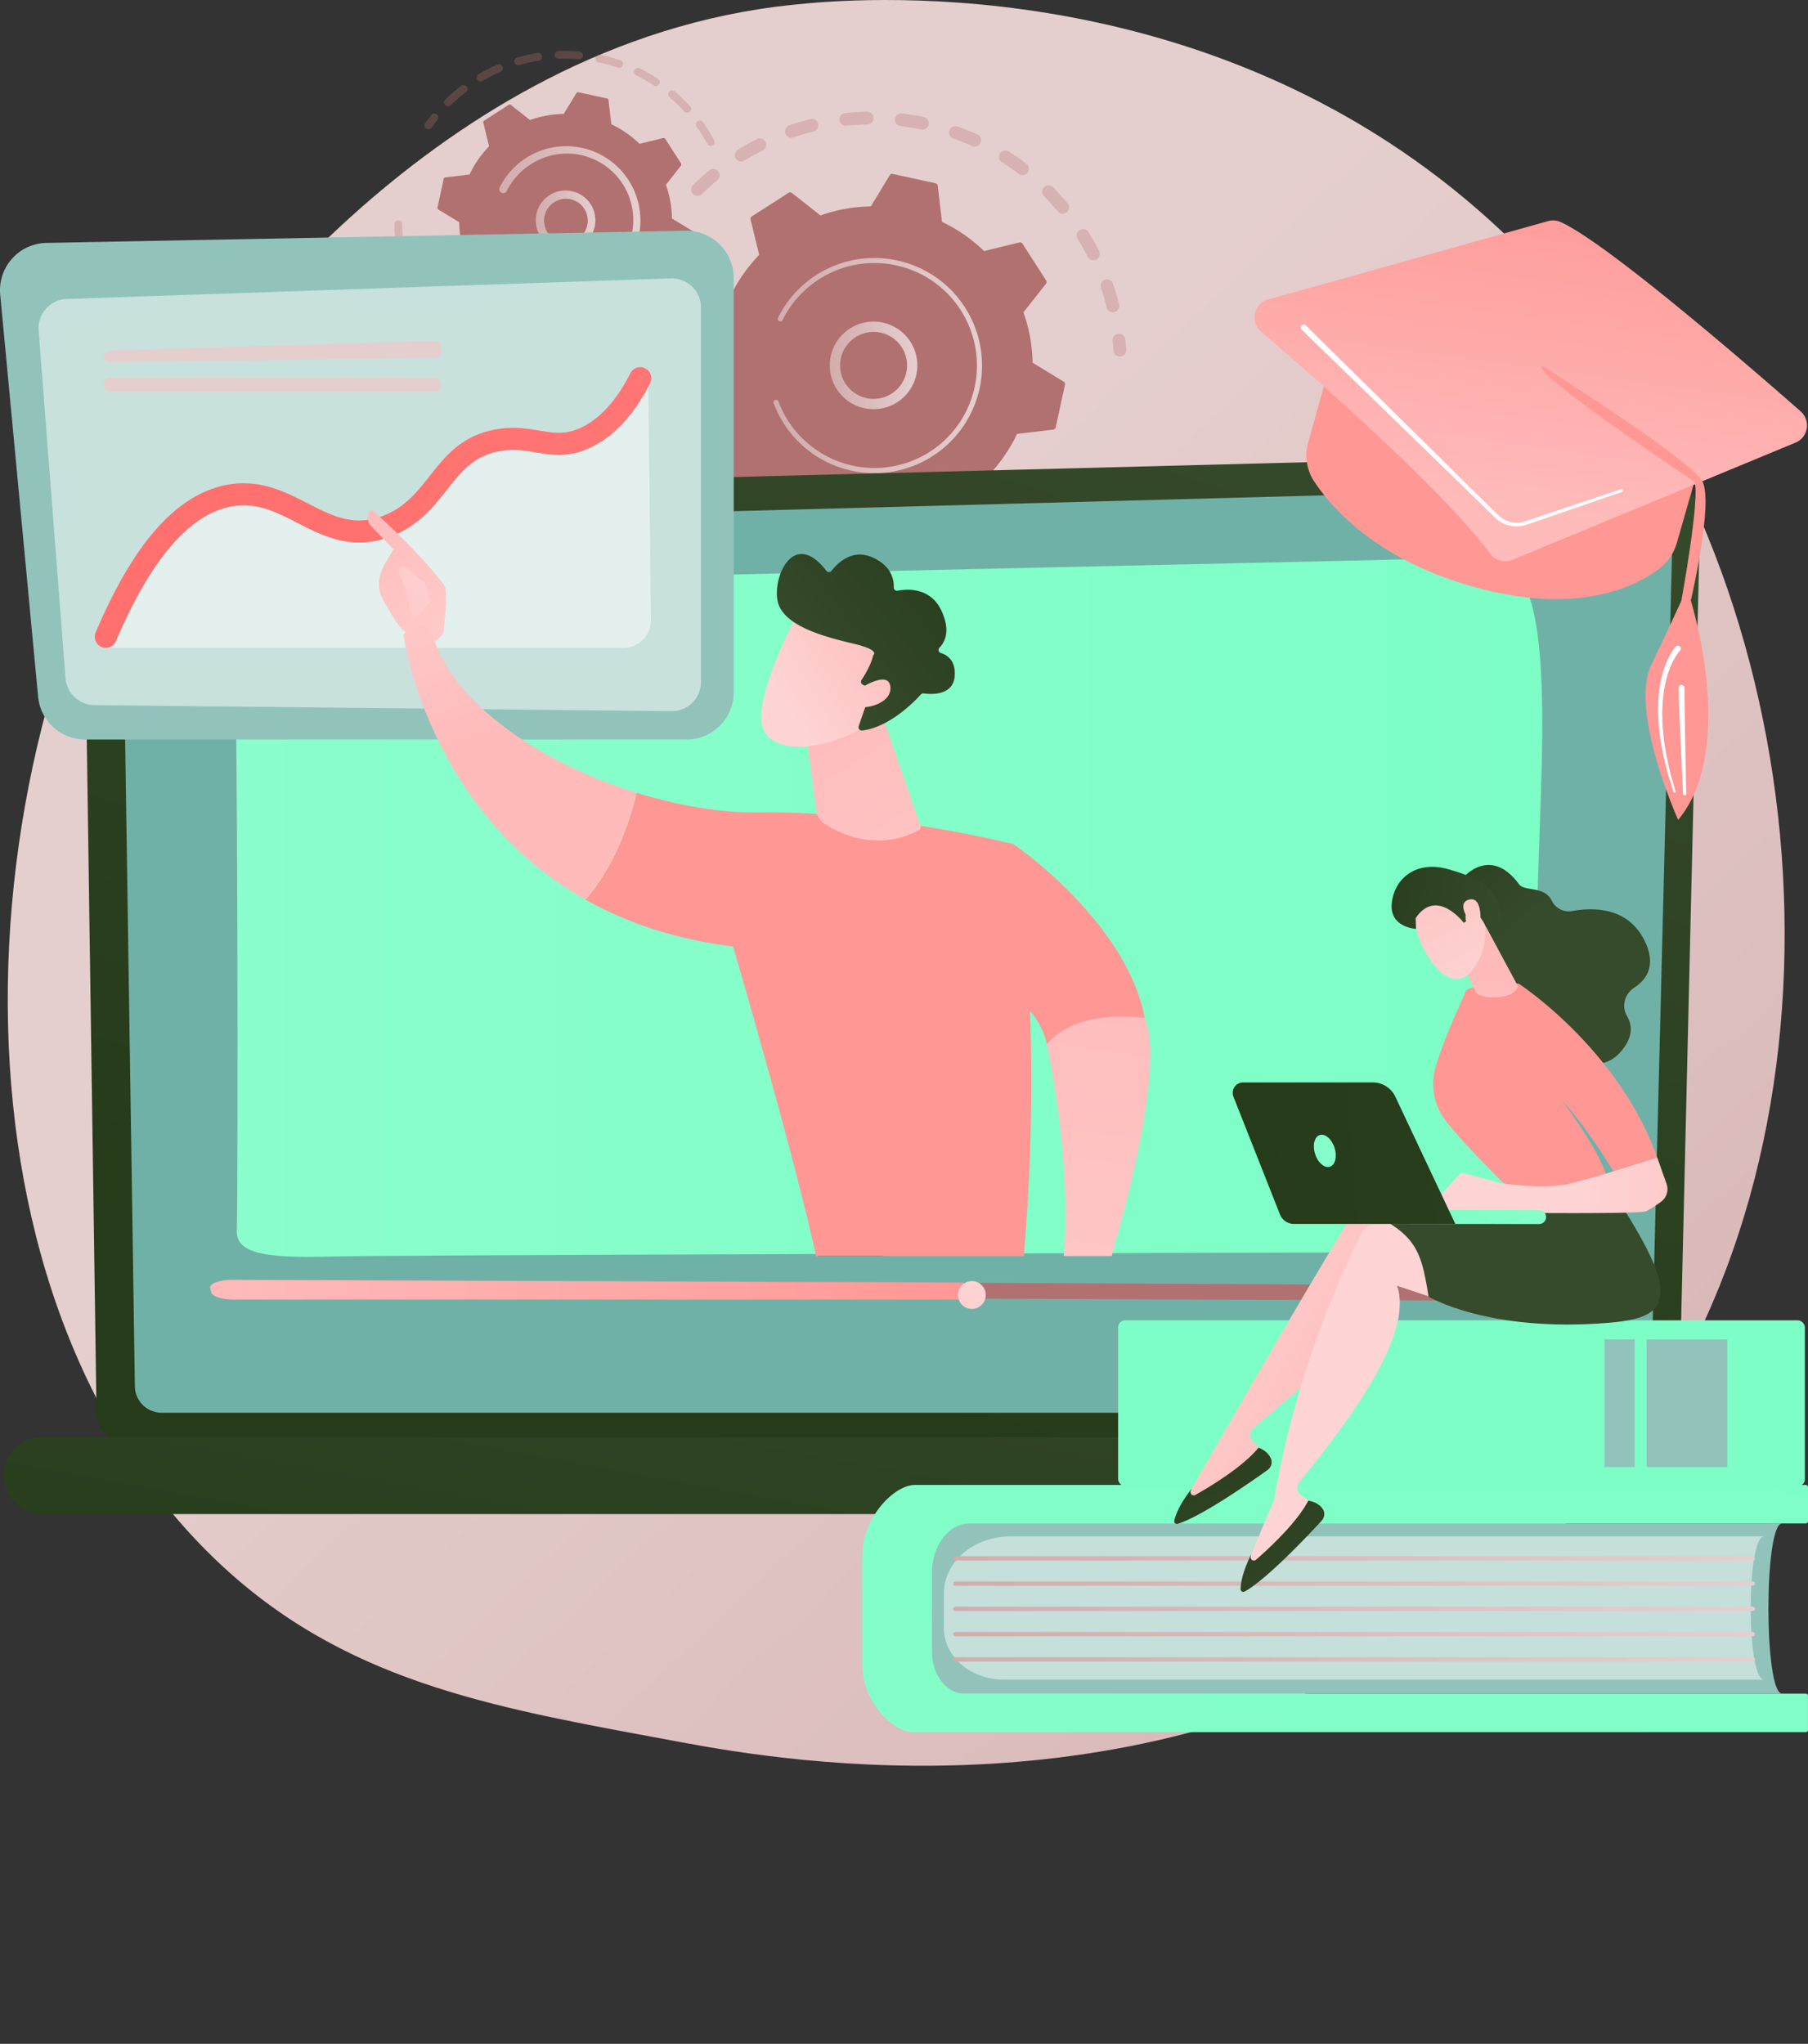 <svg xmlns="http://www.w3.org/2000/svg" xmlns:xlink="http://www.w3.org/1999/xlink" viewBox="0 0 2807.8 3173.68"><rect x="0" y="0" width="2807.8" height="3173.68" fill="#333333" stroke="none"/><defs><style>.cls-1{fill:none;}.cls-2{fill:url(#linear-gradient);}.cls-3{opacity:0.3;}.cls-4{fill:#b17170;}.cls-5{fill:url(#linear-gradient-2);}.cls-6{fill:url(#linear-gradient-3);}.cls-7{fill:url(#linear-gradient-4);}.cls-8{fill:url(#linear-gradient-5);}.cls-9{fill:url(#linear-gradient-6);}.cls-10{fill:#70b1a7;}.cls-11{fill:url(#linear-gradient-7);}.cls-12{fill:url(#linear-gradient-8);}.cls-13{fill:url(#linear-gradient-9);}.cls-14{fill:url(#linear-gradient-10);}.cls-15{fill:#91c3bb;}.cls-16{fill:url(#linear-gradient-11);}.cls-17,.cls-42,.cls-43{fill:#fff;}.cls-17{opacity:0.47;}.cls-18{fill:url(#linear-gradient-12);}.cls-19{fill:url(#linear-gradient-13);}.cls-20{fill:url(#linear-gradient-14);}.cls-21{fill:url(#linear-gradient-15);}.cls-22{fill:url(#linear-gradient-16);}.cls-23{fill:url(#linear-gradient-17);}.cls-24{fill:url(#linear-gradient-18);}.cls-25{fill:url(#linear-gradient-19);}.cls-26{fill:url(#linear-gradient-20);}.cls-27{fill:url(#linear-gradient-21);}.cls-28{fill:url(#linear-gradient-22);}.cls-29{fill:url(#linear-gradient-23);}.cls-30{fill:url(#linear-gradient-24);}.cls-31{fill:url(#linear-gradient-25);}.cls-32{fill:url(#linear-gradient-26);}.cls-33{fill:url(#linear-gradient-27);}.cls-34{fill:url(#linear-gradient-28);}.cls-35{fill:url(#linear-gradient-29);}.cls-36{fill:url(#linear-gradient-30);}.cls-37{fill:url(#linear-gradient-31);}.cls-38{fill:url(#linear-gradient-32);}.cls-39{fill:url(#linear-gradient-33);}.cls-40{fill:url(#linear-gradient-34);}.cls-41{fill:url(#linear-gradient-35);}.cls-43{opacity:0.5;}.cls-44{fill:url(#linear-gradient-36);}.cls-45{fill:url(#linear-gradient-37);}.cls-46{fill:url(#linear-gradient-38);}.cls-47{clip-path:url(#clip-path);}.cls-48{fill:url(#linear-gradient-39);}.cls-49{fill:url(#linear-gradient-40);}.cls-50{fill:url(#linear-gradient-41);}.cls-51{fill:url(#linear-gradient-42);}.cls-52{fill:url(#linear-gradient-43);}.cls-53{fill:url(#linear-gradient-44);}.cls-54{fill:url(#linear-gradient-45);}.cls-55{fill:url(#linear-gradient-46);}.cls-56{fill:url(#linear-gradient-47);}.cls-57{fill:url(#linear-gradient-48);}.cls-58{fill:url(#linear-gradient-49);}.cls-59{fill:url(#linear-gradient-50);}.cls-60{fill:url(#linear-gradient-51);}.cls-61{fill:url(#linear-gradient-52);}.cls-62{fill:url(#linear-gradient-53);}.cls-63{fill:url(#linear-gradient-54);}.cls-64{fill:url(#linear-gradient-55);}</style><linearGradient id="linear-gradient" x1="3023.72" y1="3189.06" x2="1078.02" y2="1117.83" gradientUnits="userSpaceOnUse"><stop offset="0" stop-color="#d2adac"/><stop offset="1" stop-color="#e5cfce"/></linearGradient><linearGradient id="linear-gradient-2" x1="1288.66" y1="567.44" x2="1424.54" y2="567.44" xlink:href="#linear-gradient"/><linearGradient id="linear-gradient-3" x1="1201.24" y1="567.68" x2="1525.16" y2="567.68" xlink:href="#linear-gradient"/><linearGradient id="linear-gradient-4" x1="832.03" y1="342.17" x2="924.58" y2="342.17" xlink:href="#linear-gradient"/><linearGradient id="linear-gradient-5" x1="770.91" y1="342.24" x2="994.59" y2="342.24" xlink:href="#linear-gradient"/><linearGradient id="linear-gradient-6" x1="1162.2" y1="2133.35" x2="1721.91" y2="454.24" gradientUnits="userSpaceOnUse"><stop offset="0" stop-color="#253b19"/><stop offset="1" stop-color="#364a2c"/></linearGradient><linearGradient id="linear-gradient-7" x1="363.58" y1="1408.38" x2="2395.14" y2="1408.38" gradientUnits="userSpaceOnUse"><stop offset="0" stop-color="#8afecc"/><stop offset="1" stop-color="#7dfec6"/></linearGradient><linearGradient id="linear-gradient-8" x1="1298.21" y1="2862.49" x2="1509.13" y2="1709.25" xlink:href="#linear-gradient-6"/><linearGradient id="linear-gradient-9" x1="326.22" y1="2002.65" x2="1507.23" y2="2002.65" gradientUnits="userSpaceOnUse"><stop offset="0" stop-color="#febbba"/><stop offset="1" stop-color="#ff9795"/></linearGradient><linearGradient id="linear-gradient-10" x1="1519.6" y1="1971.88" x2="1400.03" y2="2425.4" gradientUnits="userSpaceOnUse"><stop offset="0" stop-color="#fed4d4"/><stop offset="1" stop-color="#febbba"/></linearGradient><linearGradient id="linear-gradient-11" x1="1740.22" y1="3685.12" x2="2247.62" y2="1946.79" xlink:href="#linear-gradient-7"/><linearGradient id="linear-gradient-12" x1="1480.46" y1="2419.83" x2="2725.19" y2="2419.83" xlink:href="#linear-gradient"/><linearGradient id="linear-gradient-13" x1="1480.46" y1="2459.06" x2="2725.19" y2="2459.06" xlink:href="#linear-gradient"/><linearGradient id="linear-gradient-14" x1="1480.46" y1="2498.29" x2="2725.19" y2="2498.29" xlink:href="#linear-gradient"/><linearGradient id="linear-gradient-15" x1="1480.46" y1="2537.51" x2="2725.19" y2="2537.51" xlink:href="#linear-gradient"/><linearGradient id="linear-gradient-16" x1="1480.46" y1="2576.73" x2="2725.19" y2="2576.73" xlink:href="#linear-gradient"/><linearGradient id="linear-gradient-17" x1="2865.38" y1="1014.03" x2="2553.57" y2="1623.77" gradientTransform="translate(4539.36 4357.88) rotate(-180)" xlink:href="#linear-gradient-7"/><linearGradient id="linear-gradient-18" x1="10630.99" y1="1963.88" x2="10256.58" y2="2177.59" gradientTransform="matrix(-1, 0, 0, 1, 12424.28, 0)" xlink:href="#linear-gradient-10"/><linearGradient id="linear-gradient-19" x1="1749.59" y1="1886.54" x2="2094.12" y2="2874.54" xlink:href="#linear-gradient-6"/><linearGradient id="linear-gradient-20" x1="10594.77" y1="2017.18" x2="11875.8" y2="1215.23" gradientTransform="matrix(-1, 0, 0, 1, 12424.28, 0)" xlink:href="#linear-gradient-10"/><linearGradient id="linear-gradient-21" x1="1803.05" y1="1867.89" x2="2147.58" y2="2855.89" xlink:href="#linear-gradient-6"/><linearGradient id="linear-gradient-22" x1="-4385.97" y1="13379.5" x2="-4036.37" y2="12776.57" gradientTransform="matrix(-1, 0, 0, 1, 4592.58, 0)" xlink:href="#linear-gradient-6"/><linearGradient id="linear-gradient-23" x1="-4899.94" y1="1589.63" x2="-4807.88" y2="1820.58" gradientTransform="translate(6315.33 -1872.48) rotate(-19.17)" xlink:href="#linear-gradient-6"/><linearGradient id="linear-gradient-24" x1="2971.93" y1="1047.89" x2="2519.28" y2="1561.34" xlink:href="#linear-gradient-9"/><linearGradient id="linear-gradient-25" x1="-2480.96" y1="1840.7" x2="-2108" y2="1840.7" gradientTransform="translate(4930.01)" xlink:href="#linear-gradient-10"/><linearGradient id="linear-gradient-26" x1="-4433.13" y1="1276.42" x2="-4414.9" y2="1143.04" gradientTransform="translate(6627.33 71.48) rotate(-4.11)" xlink:href="#linear-gradient-10"/><linearGradient id="linear-gradient-27" x1="-6523.37" y1="1810.65" x2="-6351.7" y2="1505.14" gradientTransform="translate(4353.25 -4905.41) rotate(-56.92)" xlink:href="#linear-gradient-10"/><linearGradient id="linear-gradient-28" x1="-6486.45" y1="1544.6" x2="-6400.62" y2="1759.91" gradientTransform="translate(4353.25 -4905.41) rotate(-56.92)" xlink:href="#linear-gradient-6"/><linearGradient id="linear-gradient-29" x1="-6486.82" y1="1831.18" x2="-6315.16" y2="1525.68" gradientTransform="translate(4353.25 -4905.41) rotate(-56.92)" xlink:href="#linear-gradient-10"/><linearGradient id="linear-gradient-30" x1="-2570.01" y1="1789.44" x2="-2765.12" y2="1842.92" gradientTransform="translate(4910.48 -77.86) rotate(-2.83)" xlink:href="#linear-gradient-7"/><linearGradient id="linear-gradient-31" x1="8546.66" y1="1804.99" x2="10301.46" y2="1657.35" gradientTransform="translate(-6621.1)" xlink:href="#linear-gradient-6"/><linearGradient id="linear-gradient-32" x1="-2845.83" y1="1746.78" x2="-2908.64" y2="1841.37" gradientTransform="translate(4930.01)" xlink:href="#linear-gradient-7"/><linearGradient id="linear-gradient-33" x1="2727.37" y1="-38.83" x2="2389.57" y2="596.23" xlink:href="#linear-gradient-9"/><linearGradient id="linear-gradient-34" x1="2348.16" y1="788.49" x2="2422.47" y2="248.02" xlink:href="#linear-gradient-9"/><linearGradient id="linear-gradient-35" x1="3024.26" y1="81.36" x2="2666.2" y2="655.61" xlink:href="#linear-gradient-9"/><linearGradient id="linear-gradient-36" x1="423.46" y1="-567.54" x2="423.46" y2="-0.04" xlink:href="#linear-gradient"/><linearGradient id="linear-gradient-37" x1="423.46" y1="-567.53" x2="423.46" y2="-0.04" xlink:href="#linear-gradient"/><linearGradient id="linear-gradient-38" x1="506.51" y1="744.05" x2="1637.69" y2="1431.98" gradientUnits="userSpaceOnUse"><stop offset="0" stop-color="#ff706e"/><stop offset="1" stop-color="#ff8684"/></linearGradient><clipPath id="clip-path"><rect class="cls-1" x="483.77" y="572.09" width="1318.61" height="1378.3"/></clipPath><linearGradient id="linear-gradient-39" x1="758.47" y1="1085.02" x2="559.23" y2="806.77" xlink:href="#linear-gradient-10"/><linearGradient id="linear-gradient-40" x1="756.33" y1="762.67" x2="361.28" y2="1277.95" xlink:href="#linear-gradient-10"/><linearGradient id="linear-gradient-41" x1="2133.24" y1="2970.36" x2="1334.65" y2="3839" gradientTransform="matrix(-1, 0, 0, 1, 3154.76, 0)" xlink:href="#linear-gradient-6"/><linearGradient id="linear-gradient-42" x1="1874.03" y1="3034.87" x2="1944.97" y2="3034.87" gradientTransform="matrix(-1, 0, 0, 1, 3154.76, 0)" xlink:href="#linear-gradient-10"/><linearGradient id="linear-gradient-43" x1="2196.12" y1="1988.02" x2="1516.6" y2="2909.02" gradientTransform="matrix(-1, 0, 0, 1, 3154.76, 0)" xlink:href="#linear-gradient-6"/><linearGradient id="linear-gradient-44" x1="1954.09" y1="2805.66" x2="1155.51" y2="3674.29" gradientTransform="matrix(-1, 0, 0, 1, 3154.76, 0)" xlink:href="#linear-gradient-6"/><linearGradient id="linear-gradient-45" x1="1618.38" y1="3031.23" x2="1679.63" y2="3031.23" gradientTransform="matrix(-1, 0, 0, 1, 3154.76, 0)" xlink:href="#linear-gradient-10"/><linearGradient id="linear-gradient-46" x1="2075.01" y1="1898.66" x2="1395.49" y2="2819.67" gradientTransform="matrix(-1, 0, 0, 1, 3154.76, 0)" xlink:href="#linear-gradient-6"/><linearGradient id="linear-gradient-47" x1="22858.77" y1="6245.4" x2="21708.63" y2="5992.06" gradientTransform="matrix(-1, 0, 0, 1, 3154.76, 0)" xlink:href="#linear-gradient-9"/><linearGradient id="linear-gradient-48" x1="1600.65" y1="762.06" x2="1725.8" y2="1119.64" gradientTransform="translate(-918.32)" xlink:href="#linear-gradient-10"/><linearGradient id="linear-gradient-49" x1="22876.99" y1="6162.59" x2="21726.86" y2="5909.26" gradientTransform="matrix(-1, 0, 0, 1, 3154.76, 0)" xlink:href="#linear-gradient-9"/><linearGradient id="linear-gradient-50" x1="1720.77" y1="1833.41" x2="1254.64" y2="1083.55" xlink:href="#linear-gradient-10"/><linearGradient id="linear-gradient-51" x1="-4049.65" y1="-516.85" x2="-4117.41" y2="-740.33" gradientTransform="matrix(-0.75, -0.67, -0.67, 0.75, -2159.98, -1219.13)" xlink:href="#linear-gradient-10"/><linearGradient id="linear-gradient-52" x1="-4110.78" y1="-906.23" x2="-4054.1" y2="-582.95" gradientTransform="matrix(-0.75, -0.67, -0.67, 0.75, -2159.98, -1219.13)" xlink:href="#linear-gradient-6"/><linearGradient id="linear-gradient-53" x1="-4118.92" y1="-517.89" x2="-4179.88" y2="-718.95" gradientTransform="matrix(-0.75, -0.67, -0.67, 0.75, -2159.98, -1219.13)" xlink:href="#linear-gradient-10"/><linearGradient id="linear-gradient-54" x1="-4525.42" y1="2540.5" x2="-4672.83" y2="1481.84" gradientTransform="matrix(-1, 0, 0, 1, -2943.92, 0)" xlink:href="#linear-gradient-10"/><linearGradient id="linear-gradient-55" x1="-4542.97" y1="2438.66" x2="-4660.6" y2="1593.85" gradientTransform="matrix(-1, 0, 0, 1, -2943.92, 0)" xlink:href="#linear-gradient-10"/></defs><g id="Layer_2" data-name="Layer 2"><g id="Illustration"><path class="cls-2" d="M2439.53,2358.09c-71.83,74-136.1,117.56-185.3,150.41-479.9,320.43-1028.48,228.08-1198.09,196.51-273.64-50.93-504.63-86.86-703.09-266.16C-97.91,2031.42-76,1181.5,268.62,655,309.47,592.58,653.54,82.56,1203.31,10.7c13.44-1.76,23.48-2.76,32.26-3.69,85-9,612.07-56.53,1041.81,303.5,61.51,51.54,160.5,144.49,252.3,286.27C2865.35,1115.18,2866.41,1918.07,2439.53,2358.09Z"/><g class="cls-3"><path class="cls-4" d="M1075.46,300.41a9.91,9.91,0,0,1,.82-13.22c8-7.85,16.42-15.46,25.09-22.64a9.9,9.9,0,0,1,14,1.32l.12.15a9.91,9.91,0,0,1-1.44,13.8c-8.23,6.81-16.25,14-23.83,21.5a9.91,9.91,0,0,1-14-.12A10.4,10.4,0,0,1,1075.46,300.41Zm67.93-53.26a9.7,9.7,0,0,1-.68-1,9.9,9.9,0,0,1,3.21-13.64c9.55-5.92,19.45-11.49,29.43-16.55a9.91,9.91,0,0,1,9,17.67c-9.48,4.81-18.89,10.1-28,15.73A9.9,9.9,0,0,1,1143.39,247.15Zm78-37a9.75,9.75,0,0,1-1.62-3,9.91,9.91,0,0,1,6.16-12.58c10.61-3.64,21.51-6.86,32.4-9.57a9.91,9.91,0,1,1,4.79,19.23c-10.34,2.57-20.69,5.63-30.76,9.08A9.9,9.9,0,0,1,1221.35,210.17Zm84.29-18.62a9.92,9.92,0,0,1,6.72-16c11.17-1.17,22.51-1.87,33.73-2.08a9.91,9.91,0,1,1,.38,19.81c-10.65.2-21.43.87-32,2A9.89,9.89,0,0,1,1305.64,191.55Zm86.33.65a9.91,9.91,0,0,1,8.92-16c11.12,1.33,22.34,3.15,33.34,5.43a9.91,9.91,0,1,1-4,19.4c-10.45-2.16-21.12-3.89-31.68-5.16A9.86,9.86,0,0,1,1392,192.2Zm84,19.72a9.91,9.91,0,0,1,11.07-15.52c10.56,3.77,21.1,8,31.31,12.68a9.91,9.91,0,0,1-8.21,18c-9.7-4.41-19.71-8.46-29.75-12A9.9,9.9,0,0,1,1476,211.92Zm244.58,269.34a10,10,0,0,1-1.85-3.76c-2.59-10.32-5.66-20.67-9.14-30.76a9.91,9.91,0,0,1,18.73-6.46c3.66,10.63,6.9,21.53,9.63,32.4a9.91,9.91,0,0,1-17.37,8.58ZM1553.51,249.74a9.91,9.91,0,0,1,13.07-14.53c9.46,6,18.78,12.52,27.69,19.33a9.91,9.91,0,0,1-12,15.75c-8.47-6.47-17.32-12.64-26.3-18.36A9.89,9.89,0,0,1,1553.51,249.74Zm136.75,150.71a10.27,10.27,0,0,1-1.08-1.68c-4.84-9.49-10.15-18.89-15.79-27.95a9.91,9.91,0,0,1,16.83-10.47c5.93,9.54,11.52,19.43,16.61,29.42a9.91,9.91,0,0,1-16.57,10.68Zm-69.63-96.51a9.91,9.91,0,0,1,14.82-13.12c7.86,8,15.49,16.4,22.67,25a1,1,0,0,1,.13.16,9.91,9.91,0,0,1-15.37,12.5c-6.82-8.21-14.07-16.21-21.54-23.78C1621.09,304.48,1620.85,304.21,1620.63,303.94Z"/><path class="cls-4" d="M1731.33,550a9.89,9.89,0,0,1-2.13-5.52c-.33-5.09-.77-10.27-1.31-15.38A9.91,9.91,0,1,1,1747.6,527c.57,5.37,1,10.81,1.38,16.18a9.91,9.91,0,0,1-17.65,6.8Z"/></g><g class="cls-3"><path class="cls-4" d="M1631.61,835.12a9.9,9.9,0,0,1,.44-12.84c3.44-3.77,6.86-7.68,10.17-11.61a9.91,9.91,0,1,1,15.17,12.74c-3.48,4.14-7.08,8.26-10.7,12.23a9.91,9.91,0,0,1-14,.64A9.06,9.06,0,0,1,1631.61,835.12Z"/><path class="cls-4" d="M1044.69,815.92q-4.26-5.35-8.37-10.88a9.91,9.91,0,1,1,15.91-11.82c6.32,8.51,13,16.75,19.85,24.57a9.91,9.91,0,1,1-14.87,13.09C1053,826,1048.74,821,1044.69,815.92ZM1008.08,761a10.48,10.48,0,0,1-.94-1.41c-5.33-9.68-10.31-19.7-14.79-29.77a9.9,9.9,0,0,1,18.09-8.07c4.27,9.57,9,19.09,14.06,28.29a9.91,9.91,0,0,1-16.42,11Zm86.19,106.54a9.91,9.91,0,0,1,14.24-13.66c7.92,6.84,16.24,13.44,24.74,19.6a9.91,9.91,0,1,1-11.64,16c-8.95-6.49-17.71-13.44-26.06-20.65A10.69,10.69,0,0,1,1094.27,867.55Zm-118.71-185a10,10,0,0,1-1.76-3.42c-3.07-10.61-5.72-21.48-7.88-32.3a9.91,9.91,0,1,1,19.43-3.88c2,10.28,4.57,20.6,7.49,30.67a9.92,9.92,0,0,1-17.28,8.93Zm188.71,233.06a9.91,9.91,0,0,1,12.42-14.92c9.22,4.93,18.79,9.53,28.44,13.68a9.91,9.91,0,0,1-7.83,18.2c-10.16-4.37-20.23-9.21-30-14.4A9.9,9.9,0,0,1,1164.27,915.58Zm78.84,31.5a9.9,9.9,0,0,1,10.39-15.72c10.11,2.8,20.46,5.2,30.76,7.15a9.91,9.91,0,0,1-3.68,19.47c-10.84-2.05-21.73-4.58-32.37-7.53A9.88,9.88,0,0,1,1243.11,947.08Zm83.83,13.57a9.91,9.91,0,0,1,8.26-16.06c10.49.53,21.11.63,31.58.28a9.91,9.91,0,0,1,.65,19.81c-11,.36-22.2.26-33.24-.3A9.88,9.88,0,0,1,1326.94,960.65Zm84.79-5a9.91,9.91,0,0,1,6.08-15.93c10.35-1.77,20.74-4,30.88-6.64a9.91,9.91,0,1,1,5,19.18c-10.68,2.77-21.62,5.13-32.51,7A9.88,9.88,0,0,1,1411.73,955.61Zm81.65-23.54a9.9,9.9,0,0,1,4-15.33c9.68-4,19.31-8.46,28.64-13.28a9.91,9.91,0,1,1,9.08,17.61c-9.81,5.07-20,9.77-30.14,14A9.91,9.91,0,0,1,1493.38,932.07Zm74.43-40.87c-.13-.16-.25-.32-.37-.49a9.91,9.91,0,0,1,2.43-13.8c6.32-4.43,12.58-9.11,18.62-13.91q3.27-2.61,6.47-5.28a9.91,9.91,0,0,1,14,1.28,9.8,9.8,0,0,1-1.28,14c-2.25,1.87-4.51,3.72-6.81,5.55-6.35,5-12.94,10-19.59,14.64A9.9,9.9,0,0,1,1567.81,891.2Z"/><path class="cls-4" d="M961.12,598.56A9.82,9.82,0,0,1,959,593c-.33-5.35-.54-10.81-.64-16.23a9.91,9.91,0,0,1,19.81-.37c.1,5.15.3,10.34.61,15.42a9.91,9.91,0,0,1-17.65,6.76Z"/></g><path class="cls-4" d="M1059.35,537.44a4.64,4.64,0,0,0,2.12,4.94l48.17,29.27a245.66,245.66,0,0,0,14.11,78.28l-34.86,44.24a4.63,4.63,0,0,0-.25,5.37l36.56,56.86a4.65,4.65,0,0,0,5,2L1184.91,745a245.59,245.59,0,0,0,65.36,45.33l6.64,56a4.64,4.64,0,0,0,3.62,4l66.06,14.35a4.63,4.63,0,0,0,4.94-2.12l29.26-48.16a245.58,245.58,0,0,0,78.28-14.12l44.25,34.86a4.63,4.63,0,0,0,5.37.26l56.86-36.56a4.64,4.64,0,0,0,2-5l-13.35-54.71a245.64,245.64,0,0,0,45.33-65.37l56-6.64a4.6,4.6,0,0,0,4-3.61l14.36-66.06a4.62,4.62,0,0,0-2.12-4.94l-48.17-29.27A245.29,245.29,0,0,0,1589.42,485l34.86-44.24a4.63,4.63,0,0,0,.26-5.37L1588,378.48a4.63,4.63,0,0,0-5-2l-54.72,13.36a245,245,0,0,0-65.36-45.33l-6.64-56a4.63,4.63,0,0,0-3.61-4l-66.06-14.35a4.62,4.62,0,0,0-4.94,2.12l-29.27,48.16a245.56,245.56,0,0,0-78.28,14.11l-44.24-34.85a4.62,4.62,0,0,0-5.37-.26l-56.87,36.56a4.62,4.62,0,0,0-2,5L1179,395.76a245.32,245.32,0,0,0-45.32,65.36l-56,6.64a4.65,4.65,0,0,0-4,3.62Z"/><path class="cls-5" d="M1303.39,609.73a68,68,0,1,1,6.77,7.33A69.57,69.57,0,0,1,1303.39,609.73Zm94-74.66a52.87,52.87,0,0,0-5.24-5.68,52,52,0,1,0,5.24,5.68Z"/><path class="cls-6" d="M1227.47,672a171.24,171.24,0,0,1-10-14h0c-1-1.52-1.94-3.07-2.87-4.62a168.63,168.63,0,0,1-11.88-24c0-.12-.09-.23-.13-.34l-.38-1c-.24-.63-.48-1.26-.71-1.88a4,4,0,0,1,1.23-4.49,3.85,3.85,0,0,1,1.08-.62,4,4,0,0,1,5.1,2.32,159.29,159.29,0,0,0,235.18,78.08,161.44,161.44,0,0,0,13.32-9.54,159.21,159.21,0,0,0,34.48-210.41c-47.49-73.85-146.14-95.26-220-47.8a161.62,161.62,0,0,0-13.14,9.42,158.81,158.81,0,0,0-43.4,53.75,3.95,3.95,0,0,1-5.31,1.8,4,4,0,0,1-1.79-5.31A166.52,166.52,0,0,1,1253.85,437a169.57,169.57,0,0,1,13.8-9.9c77.49-49.83,181.09-27.29,230.91,50.18a167.13,167.13,0,0,1-36.2,220.89,169.39,169.39,0,0,1-14,10A167.14,167.14,0,0,1,1227.47,672Z"/><g class="cls-3"><path class="cls-4" d="M660.61,198.52a6.1,6.1,0,0,1-.21-7.33c3-4.25,6.14-8.47,9.38-12.53a6.12,6.12,0,1,1,9.57,7.63c-3.08,3.87-6.09,7.89-9,11.94a6.11,6.11,0,0,1-8.52,1.49A6.31,6.31,0,0,1,660.61,198.52Z"/><path class="cls-4" d="M691.11,162.67a6.14,6.14,0,0,1,.51-8.19,268.4,268.4,0,0,1,20.18-17.81c1.48-1.18,3-2.33,4.47-3.48a6.35,6.35,0,0,1,8.59,1.15,6.14,6.14,0,0,1-1.16,8.58c-1.44,1.09-2.87,2.2-4.27,3.32a254.34,254.34,0,0,0-19.25,17,6.13,6.13,0,0,1-8.66-.09C691.38,163,691.24,162.83,691.11,162.67Zm50.53-38.52a7.11,7.11,0,0,1-.5-.72,6.13,6.13,0,0,1,2.2-8.38,266.44,266.44,0,0,1,29.06-14.7,6.12,6.12,0,0,1,4.84,11.25,252.55,252.55,0,0,0-27.72,14A6.13,6.13,0,0,1,741.64,124.15ZM800,99a6.23,6.23,0,0,1-1.09-2.11,6.13,6.13,0,0,1,4.18-7.58,265.23,265.23,0,0,1,31.81-7.1,6.12,6.12,0,0,1,1.92,12.09,251.12,251.12,0,0,0-30.33,6.77A6.13,6.13,0,0,1,800,99Zm62.75-10a6.12,6.12,0,0,1,4.59-9.92,266.09,266.09,0,0,1,32.57.89,6.12,6.12,0,0,1-1.1,12.19,253.19,253.19,0,0,0-31.05-.85A6.11,6.11,0,0,1,862.76,89.05Zm63.29,5.64a6.13,6.13,0,0,1,6.08-9.8,268.71,268.71,0,0,1,31.35,8.77,6.12,6.12,0,0,1-4,11.57,253.91,253.91,0,0,0-29.93-8.37A6.12,6.12,0,0,1,926.05,94.69Zm60,20.82a6.12,6.12,0,0,1,7.49-9.3,261.94,261.94,0,0,1,28.26,16.15,6.12,6.12,0,1,1-6.72,10.23,251.48,251.48,0,0,0-26.94-15.4A6.07,6.07,0,0,1,986.05,115.51Zm53.07,34.86a6.12,6.12,0,0,1,8.76-8.47,264.63,264.63,0,0,1,23.45,22.61,6.12,6.12,0,1,1-9,8.27,251.34,251.34,0,0,0-22.37-21.56A6.57,6.57,0,0,1,1039.12,150.37Zm59.78,73.84a5.59,5.59,0,0,1-.59-.9,254,254,0,0,0-14.14-23c-.77-1.13-1.54-2.23-2.32-3.32a6.13,6.13,0,0,1,1.42-8.54,6.06,6.06,0,0,1,8.54,1.42c.83,1.16,1.65,2.33,2.46,3.52a267.35,267.35,0,0,1,14.8,24.12,6.12,6.12,0,0,1-10.17,6.73Z"/></g><g class="cls-3"><path class="cls-4" d="M672.1,510.71a6.12,6.12,0,0,1,9.53-7.69,253.28,253.28,0,0,0,20.73,22.45,6.12,6.12,0,1,1-8.47,8.83,266,266,0,0,1-21.73-23.53Zm-18.32-25.39a5.22,5.22,0,0,1-.38-.54,267.68,267.68,0,0,1-15.52-28,6.12,6.12,0,0,1,11-5.27,256.35,256.35,0,0,0,14.8,26.76,6.12,6.12,0,0,1-10,7.09Zm63.44,68.62a6.11,6.11,0,0,1,8.44-8.71A256.59,256.59,0,0,0,751.22,562a6.12,6.12,0,1,1-6.09,10.62A266.08,266.08,0,0,1,718.35,555,5.86,5.86,0,0,1,717.22,553.94ZM626.89,428.88a6.26,6.26,0,0,1-1-1.87,261.32,261.32,0,0,1-8.28-31,6.12,6.12,0,1,1,12-2.44,251,251,0,0,0,7.9,29.53,6.12,6.12,0,0,1-10.59,5.75ZM771.44,585a6.12,6.12,0,0,1,7.16-9.46,248.59,248.59,0,0,0,28.82,10.13,6.12,6.12,0,0,1-3.35,11.78,267.42,267.42,0,0,1-30.23-10.62A6.21,6.21,0,0,1,771.44,585Zm60.08,17.13a6.12,6.12,0,0,1,5.74-9.86,255.39,255.39,0,0,0,30.43,3,6.12,6.12,0,0,1-.44,12.23,269.25,269.25,0,0,1-31.9-3.09A6.13,6.13,0,0,1,831.52,602.11ZM894,604.35a6.12,6.12,0,0,1,4.27-9.91A249.54,249.54,0,0,0,928.5,590,6.12,6.12,0,1,1,931,602a263.65,263.65,0,0,1-31.71,4.65A6.11,6.11,0,0,1,894,604.35Z"/><path class="cls-4" d="M614.41,367.34A6.17,6.17,0,0,1,613.1,364c-.4-5.22-.66-10.48-.75-15.62a6.12,6.12,0,1,1,12.24-.23c.09,4.91.33,9.92.71,14.91a6.12,6.12,0,0,1-10.89,4.28Z"/></g><path class="cls-4" d="M679.43,322.08a3.09,3.09,0,0,0,1.42,3.3L713.08,345a164.1,164.1,0,0,0,9.44,52.38L699.19,427a3.13,3.13,0,0,0-.17,3.6l24.47,38.05a3.08,3.08,0,0,0,3.34,1.33L763.44,461a164.38,164.38,0,0,0,43.74,30.33l4.44,37.45a3.11,3.11,0,0,0,2.42,2.66l44.21,9.61a3.09,3.09,0,0,0,3.3-1.42l19.59-32.23A164.38,164.38,0,0,0,933.52,498l29.6,23.32a3.1,3.1,0,0,0,3.6.17l38-24.46a3.09,3.09,0,0,0,1.33-3.34L997.17,457a164.45,164.45,0,0,0,30.33-43.74l37.45-4.44a3.09,3.09,0,0,0,2.66-2.42l9.61-44.2a3.11,3.11,0,0,0-1.42-3.31l-32.23-19.58a164.11,164.11,0,0,0-9.45-52.38l23.33-29.61a3.08,3.08,0,0,0,.17-3.59l-24.46-38a3.11,3.11,0,0,0-3.34-1.34l-36.62,8.94A164,164,0,0,0,949.46,193L945,155.53a3.12,3.12,0,0,0-2.42-2.67l-44.2-9.6a3.1,3.1,0,0,0-3.31,1.42l-19.58,32.23a164.16,164.16,0,0,0-52.39,9.44L793.52,163a3.1,3.1,0,0,0-3.59-.18l-38,24.47a3.09,3.09,0,0,0-1.34,3.34l8.94,36.61A164.31,164.31,0,0,0,729.15,271l-37.45,4.44a3.11,3.11,0,0,0-2.67,2.42Z"/><path class="cls-7" d="M842,370.91a46.31,46.31,0,0,1,2.48-60.38A46.3,46.3,0,1,1,846.7,376,47.08,47.08,0,0,1,842,370.91ZM905,321a33.44,33.44,0,0,0-3.39-3.68A34.05,34.05,0,0,0,855.06,367h0A34,34,0,0,0,905,321Z"/><path class="cls-8" d="M789.14,414.15q-3.61-4.54-6.83-9.53a116.46,116.46,0,0,1-10.64-20.94c-.12-.32-.25-.65-.37-1a6.12,6.12,0,1,1,11.45-4.3,103.7,103.7,0,0,0,9.86,19.6h0l.66,1a102.05,102.05,0,0,0,37.22,34.08,103.38,103.38,0,0,0,26,9.67l.22.06c.23,0,.46.1.68.15A102.41,102.41,0,0,0,935,429a105.11,105.11,0,0,0,8.62-6.18A103,103,0,0,0,823.55,255.61a101.14,101.14,0,0,0-8.51,6.1A102.7,102.7,0,0,0,787,296.51a6.12,6.12,0,0,1-11-5.43,115,115,0,0,1,31.43-38.94q4.58-3.63,9.52-6.82a115.27,115.27,0,1,1-27.79,168.83Z"/><path class="cls-9" d="M2607.4,2194.26a43.93,43.93,0,0,1-43.82,43.78H193.75a43.93,43.93,0,0,1-43.83-43.78L130.2,832.39c0-24.09,28.38-71.1,80.37-67.56L2526.63,704.9a110.43,110.43,0,0,1,113.32,113Z"/><path class="cls-10" d="M2564.14,2152.26a41.59,41.59,0,0,1-41.47,41.46H250.9a41.58,41.58,0,0,1-41.46-41.46L190.83,915.93c2.19-74.39,67.42-101.13,107-99.55l2219.79-59.56a77.52,77.52,0,0,1,79.57,79.43Z"/><path class="cls-11" d="M367.78,1911.29c2.19-86.63,1.38-853.78-4-920S470.26,912.57,642,905.12s1621.05-37,1658.36-39.77c83.88-6.27,101.24,109.36,92.85,360.38-6.3,188.6-16.75,499.27-21.56,642.14-1.43,42.54-39.13,76.3-85.28,76.41-348.75.89-1685.44,4.42-1774.42,6.86C409.58,1954,366.92,1945.64,367.78,1911.29Z"/><path class="cls-12" d="M2739.82,2351.09H65.55a60,60,0,0,1-59.83-59.83h0a60,60,0,0,1,59.83-59.82H2739.82a60,60,0,0,1,59.83,59.82h0A60,60,0,0,1,2739.82,2351.09Z"/><path class="cls-4" d="M1093.23,2002.58l1.3,6.65c1.19,6.11,17.92,5.75,29.88,5.75l1251.93,5c12.87,0,15.52-10.15,15.52-10.15,0-6.55-2.51-13.66-15.28-13.72l-1257.32-6C1105.38,1990.05,1091.84,1995.5,1093.23,2002.58Z"/><path class="cls-13" d="M1504.06,2010.28c-2.15-6.2-4.79-12.48-7.33-18.79l-1136.11-4.11c-20.29-.07-36.25,6.06-34.23,13.13l1.9,6.66c1.75,6.11,16.39,10.75,33.88,10.75H1507.23C1506,2015.24,1504.89,2012.67,1504.06,2010.28Z"/><path class="cls-14" d="M1530.9,2010.87a21.59,21.59,0,1,1-21.58-21.59A21.59,21.59,0,0,1,1530.9,2010.87Z"/><path class="cls-15" d="M2767.54,2629.87H1447.22V2365.61H2767.54C2739.28,2365.62,2739.28,2629.87,2767.54,2629.87Z"/><path class="cls-16" d="M1447.22,2563.75V2442.81c0-42.63,26.09-77.19,58.27-77.19H2804.42a3.39,3.39,0,0,0,3.38-3.38v-53a3.39,3.39,0,0,0-3.38-3.38H1420.64c-31.49,0-81.49,49.51-81.49,110.59v168.91c0,57.58,48.54,104.27,78.24,104.27h1387a3.39,3.39,0,0,0,3.38-3.38v-53a3.39,3.39,0,0,0-3.38-3.38H1497.14C1469.57,2629.87,1447.22,2600.27,1447.22,2563.75Z"/><path class="cls-17" d="M2739.68,2608.26H1559.2c-51.54,0-93.32-35.7-93.32-79.73V2474c0-48.77,46.28-88.31,103.36-88.31H2739.68C2711.82,2385.66,2711.82,2608.26,2739.68,2608.26Z"/><path class="cls-18" d="M2721.81,2423.21h-1238a3.38,3.38,0,1,1,0-6.75h1238a3.38,3.38,0,1,1,0,6.75Z"/><path class="cls-19" d="M2721.81,2462.44h-1238a3.38,3.38,0,1,1,0-6.76h1238a3.38,3.38,0,0,1,0,6.76Z"/><path class="cls-20" d="M2721.81,2501.66h-1238a3.38,3.38,0,1,1,0-6.75h1238a3.38,3.38,0,1,1,0,6.75Z"/><path class="cls-21" d="M2721.81,2540.89h-1238a3.38,3.38,0,1,1,0-6.76h1238a3.38,3.38,0,0,1,0,6.76Z"/><path class="cls-22" d="M2721.81,2580.11h-1238a3.38,3.38,0,1,1,0-6.75h1238a3.38,3.38,0,1,1,0,6.75Z"/><rect class="cls-23" x="1736.44" y="2050.22" width="1066.48" height="257.43" rx="10.75" transform="translate(4539.36 4357.88) rotate(180)"/><rect class="cls-15" x="2557.11" y="2079.81" width="125.29" height="198.26" transform="translate(5239.5 4357.88) rotate(180)"/><rect class="cls-15" x="2491.67" y="2079.81" width="47.01" height="198.26" transform="translate(5030.35 4357.88) rotate(180)"/><path class="cls-24" d="M1850.21,2312.27c.44-.17,237.93-416.06,270-455.19a24.85,24.85,0,0,1,22.21-8.93l66.28,7.9,77.87,168.46L2156.86,1949c12.84,88.78-153.82,220.72-211,268.86a13.12,13.12,0,0,0-1,19.12l22.82,23.89c-37.47,38-80.69,62.35-129.48,73.63Z"/><path class="cls-25" d="M1954.47,2247.94s14.56,4.7,19.49,17.67c2.36,6.21-.18,13.24-5.58,17.1-24,17.18-103.08,72.65-139.58,83.52a4.14,4.14,0,0,1-5.17-4.87c1.87-8.48,7.93-25.41,27.45-50.2l-1.75,3.54a5.07,5.07,0,0,0,7,6.69C1880.77,2307.61,1930.5,2277.44,1954.47,2247.94Z"/><path class="cls-26" d="M1942.71,2414.34c.4-.25,36-86.1,36.43-86.35,32.67-198.9,112.37-369.24,135.88-414.07a24.86,24.86,0,0,1,19.94-13.23l66.51-5.68,110.36,149.22-142.34-47.74c30.54,84.35-106,247.28-152.2,306a13.13,13.13,0,0,0,2.86,18.93l27.18,18.78c-29,44.77-66.41,77.39-111.9,98.31Z"/><path class="cls-27" d="M2031.79,2330.24s15.21,1.66,22.67,13.37c3.56,5.6,2.5,13-2,17.87-20,21.68-86.24,92-119.79,110a4.13,4.13,0,0,1-6-3.72c.11-8.69,2.62-26.5,16.72-54.72l-1,3.82a5.07,5.07,0,0,0,8.23,5.13C1971.69,2403.6,2014.29,2364,2031.79,2330.24Z"/><path class="cls-28" d="M2512.81,1863.58s60.17,89.49,65.11,130.32-16.64,54.94-79.62,60.14c-187.41,15.5-279.79-40.67-279.79-40.67-12.82-81.74-21.94-102.54-129-147,0,0,135.42,10.75,162.68.18S2512.81,1863.58,2512.81,1863.58Z"/><path class="cls-29" d="M2272.88,1362.18s41.9-49.58,86.46,11.25c8.07,11,39.06,1.93,50.42,25,5.87,11.91,18.54,18.67,31.59,16.27,32.51-6,85.65-6.5,111.89,44.44,20,38.89,4.56,61.65-15.46,74.62-14.7,9.53-20,28.88-11.06,44,8.53,14.48,10.14,34.09-11.88,57.69-49.35,52.89-147-33.56-147-33.56l-77.56-183.28Z"/><path class="cls-30" d="M2350.09,1851.73S2280,1785,2245.53,1740.82a93.74,93.74,0,0,1-15.87-84.38c15.74-53,43.73-108,46.28-116.55,3.91-13.11,82.47-12.56,82.47-12.56s154.6,100.34,215.34,270.3l-68.21,21.23s-40.37-67.72-80.25-110.77c0,0,69,91.17,71.44,128.49Z"/><path class="cls-31" d="M2216.59,1878.06l52.65-57.28,60.8,16.37s70.89,11,111.46,0l40.57-11,91.68-28.54,14.4,40.69a24.49,24.49,0,0,1-9,28.15c-7.93,5.64-17.23,11.83-23.15,14.43-12.08,5.28-278.14,1.66-278.14,1.66Z"/><path class="cls-32" d="M2304.42,1432.87l52.8,98.19c-3.48,21.43-57.47,22-65.81,9.24a12.59,12.59,0,0,1-1.65-4.33l-31.59-65.61c-1.36-6.4,16.18-27.95,21.95-31l21-11.18C2309.19,1423.86,2275.47,1423.52,2304.42,1432.87Z"/><path class="cls-33" d="M2197.56,1409.83s-6,33.17,20.11,75.35,52,40.27,65.23,25.23,29-40.09,21.8-82.16S2206.56,1367.52,2197.56,1409.83Z"/><path class="cls-34" d="M2273.14,1432.82s-42.22-55.46-74.64-7.11l.55,16.7s-42.15-2-37.58-40.82,39-65.39,86.69-52.12,75.58,28.39,81,61.51-21.66,27.71-21.66,27.71-10.33-22.85-22.81-24.41-8,16.51-8,16.51Z"/><path class="cls-35" d="M2282.82,1431.34s-21.87-28.38-2-34.27,19.17,27.81,17.87,40.35Z"/><path class="cls-36" d="M2390.86,1900.73l-.55,0-242.16-.27a10.84,10.84,0,0,1,0-21.68l242.16.27a10.84,10.84,0,0,1,.53,21.66Z"/><path class="cls-37" d="M1930.45,1680.87h201.68a38.42,38.42,0,0,1,34.76,22l93.23,197.69H2009.5a23.38,23.38,0,0,1-21.73-14.77l-72.29-182.94A16.1,16.1,0,0,1,1930.45,1680.87Z"/><path class="cls-38" d="M2072.53,1782.23c4.38,13.58,1.15,26.77-7.21,29.45s-18.66-6.13-23-19.71-1.15-26.77,7.21-29.46S2068.16,1768.65,2072.53,1782.23Z"/><path class="cls-39" d="M2073.27,537.18,2031.5,687.72a73.12,73.12,0,0,0,9.5,60c29.46,44.36,101.49,124.48,254.2,165.35,155.09,41.51,242.9-1.2,280.68-29.33a77.84,77.84,0,0,0,28.33-41l45.73-159.43Z"/><path class="cls-40" d="M2403.91,343.41,1969.52,465.09c-22.37,6.27-28.71,34.94-11.06,50,86.11,73.64,281.8,245.18,355.92,344.8a29,29,0,0,0,34.37,9.45l439.53-181.94a29,29,0,0,0,8.07-48.66c-85.28-74.86-302.28-262.31-372.83-294A28.85,28.85,0,0,0,2403.91,343.41Z"/><path class="cls-41" d="M2394.51,567.81s231.59,146.08,249.24,179.46-17.88,185.08-17.88,185.08c36.46,128.41,41.85,267.84-19.73,340.79,0,0-75.92-168.86-42-240s47-100.35,47-100.35S2640.8,771,2631.41,747.92C2631.41,747.92,2374.86,577.06,2394.51,567.81Z"/><path class="cls-42" d="M2028,505.38l222.32,219.3,55.58,54.83,13.89,13.7,6.94,6.82a41.09,41.09,0,0,0,7.18,5.55,41.59,41.59,0,0,0,35.14,3.81l148.05-49.59a2.23,2.23,0,1,1,1.43,4.22l-147.67,50.72a47.4,47.4,0,0,1-40-4.08,46.83,46.83,0,0,1-8.28-6.29l-7-6.81-14-13.6-56-54.4-224-217.6a4.6,4.6,0,1,1,6.41-6.6Z"/><path class="cls-42" d="M2608.92,1010.37l-.44.47-.51.61-1,1.23-2,2.69c-1.32,1.82-2.47,3.82-3.73,5.71l-3.29,6.07c-1,2.07-1.93,4.21-2.9,6.32a61.55,61.55,0,0,0-2.58,6.48c-.78,2.2-1.64,4.37-2.35,6.59l-1.89,6.77a66.1,66.1,0,0,0-1.73,6.82l-1.38,6.91a68.9,68.9,0,0,0-1.21,7c-.55,4.69-1.19,9.37-1.68,14.07l-.68,14.19c-.05,1.18-.15,2.36-.15,3.55l.08,3.55.17,7.12c-.08,9.52,1.22,19,2,28.46.16,2.38.55,4.73.93,7.09l1.11,7.06c.76,4.71,1.43,9.44,2.27,14.13,2.11,9.32,4,18.69,6.29,28l7.78,27.63,0,.09a1.6,1.6,0,0,1-3.07.9l-8.56-27.59c-2.53-9.3-4.7-18.7-7.07-28.06-1-4.72-1.78-9.49-2.67-14.23l-1.31-7.13c-.45-2.37-.91-4.75-1.13-7.16-1-9.62-2.6-19.2-2.77-28.91l-.36-7.28-.18-3.63c0-1.22,0-2.43.05-3.65l.33-14.59c.38-4.85.9-9.71,1.35-14.57.16-2.44.67-4.84,1.07-7.25l1.25-7.24c.34-2.43,1-4.79,1.62-7.18l1.8-7.15c.69-2.36,1.54-4.68,2.31-7a68.41,68.41,0,0,1,2.56-7c1-2.28,1.88-4.59,2.93-6.84l3.41-6.68c1.32-2.14,2.53-4.34,4-6.45l2.22-3.14,1.24-1.55.63-.78.78-.86a4.6,4.6,0,0,1,6.82,6.16l-.05.05Z"/><path class="cls-42" d="M2616,1070.14v9l.08,10.19.27,20.42.7,40.85,1.64,81.73a2.5,2.5,0,0,1-5,.17l-3.75-81.67-1.75-40.86-.79-20.44-.34-10.24-.13-5.17-.05-2.59c0-1.12.09-2.44.2-3.64a4.47,4.47,0,0,1,8.93.4Z"/><path class="cls-15" d="M1066.09,1148.36H132.24a73.37,73.37,0,0,1-73.05-66.49L.33,457.45A73.37,73.37,0,0,1,72,377.2l992.7-18.9a73.38,73.38,0,0,1,74.78,73.37V1075A73.37,73.37,0,0,1,1066.09,1148.36Z"/><path class="cls-43" d="M60,513.1l41.74,539.95a45.39,45.39,0,0,0,44.77,41.88l896.29,9.39a45.39,45.39,0,0,0,45.86-45.38V477.64a45.39,45.39,0,0,0-46.93-45.36l-938,32A45.38,45.38,0,0,0,60,513.1Z"/><path class="cls-43" d="M161.58,1006H968.15a42.68,42.68,0,0,0,42.68-43.14l-4.08-376.4-68.59,86.77-55.54,7.09s-49.74,1.77-63.09,3.54-74.85,16-74.85,16L685.37,730l-13.94,38.31-40.78,23.37-44.21,26H496.53L386,768.29H348.44L280.29,808l-63.8,74.07Z"/><path class="cls-44" d="M170.47,544.11,675.9,529a9.19,9.19,0,0,1,9.47,9.18v8.14a9.19,9.19,0,0,1-9.07,9.19l-505.43,7a9.19,9.19,0,0,1-9.32-9.19h0A9.18,9.18,0,0,1,170.47,544.11Z"/><rect class="cls-45" x="161.55" y="586.48" width="523.81" height="21.85" rx="9.19"/><path class="cls-46" d="M164.34,1006a17.19,17.19,0,0,1-15.8-23.89c58.25-137.28,123.72-212,200.13-228.47,52.64-11.35,93.35,9.56,129.27,28,38.23,19.63,71.24,36.59,116.5,19.5,34.14-12.9,52.85-36.62,72.66-61.73,24.69-31.31,50.23-63.68,104.29-72.85,27-4.59,48.18-1,66.83,2.13,22.57,3.8,40.4,6.81,65.09-5.12,29-14,54.42-42.18,75.49-83.68a17.18,17.18,0,1,1,30.63,15.55c-24.55,48.36-55.23,81.69-91.17,99.06-34.56,16.7-60.59,12.31-85.75,8.06-17.52-3-34.06-5.75-55.38-2.13-41,7-60.5,31.65-83.06,60.25-20.83,26.41-44.43,56.33-87.49,72.59-59.53,22.48-104.58-.66-144.33-21.08-33.79-17.35-65.71-33.75-106.35-25C292.11,801,233,871.06,180.16,995.55A17.2,17.2,0,0,1,164.34,1006Z"/><g class="cls-47"><path class="cls-48" d="M655.46,991.31c-1.93,6.12,20.38,15.44,33.51-9.6.46-12,7.76-63.42.59-73.19-38.2-52.08-112.25-117.35-112.25-117.35-12.52,12.35-2.21,24.48-2.21,24.48L611,853.07c-7.52,13.58-16.68,25-21,41.47a50.38,50.38,0,0,0,5,37.05c6.31,11.35,14.91,26.12,23,37.68C633.51,991.14,655.46,991.31,655.46,991.31Z"/><path class="cls-49" d="M626.74,877.35l32.74,27.75,10.28,27.63-29.19,32.38s-9.82-54.82-17.11-66.68S620,880.82,626.74,877.35Z"/><path class="cls-50" d="M1274,3035.06s8.27,46.82,12.33,93.17a31.94,31.94,0,0,1-30.55,34.6c-61.72,2.57-193.74,7.57-241.11,5.45a10.39,10.39,0,0,1-9.15-14.23,23.24,23.24,0,0,1,11.9-12.53l218.08-100.23Z"/><path class="cls-51" d="M1280.73,3007.55l-6.65,56s-38.2,17.78-64.29-2.24l15.82-62.41Z"/><path class="cls-52" d="M1275.74,1954.68c2.87,14.63,15.4,729.82-61,1050.32a10.89,10.89,0,0,0,6.38,12.65c11.73,4.79,34.72,11.73,62.26,12.65a18.73,18.73,0,0,0,18.59-13.44c21.85-74.36,126.57-446.93,140.23-802.84,15.26-397.69,0-13.54,0-13.54l-9-245.83Z"/><path class="cls-53" d="M1524.81,3059.49s13.17,23.64,25.91,86.44a19.48,19.48,0,0,1-17.14,23.33c-20.38,2-51.75,4.59-76.88,4.41a19.43,19.43,0,0,1-19.24-21.67c2.79-22.92,11.46-60.53,38.25-89.85Z"/><path class="cls-54" d="M1536.38,2987.46l-15.53,84.69s-15.35,11.42-45.72,3.14l7.41-91.12Z"/><path class="cls-55" d="M1578.32,1976.63c62.52,377.34-13.56,932.63-39.22,1041.31a17,17,0,0,1-13.69,12.87c-11.45,1.9-30.31,3.45-48.9-1.95a15.53,15.53,0,0,1-11.17-14.31c-3.44-87.86,2.75-627.28-55.51-840.46a48.47,48.47,0,0,0-18.67-26.72L1278.08,2067l-8.67-129.94Z"/><path class="cls-56" d="M1179.91,1261.65c187.38-3.1,394.12,49.19,394.12,49.19,55.85,325.9,9.77,701.8,9.77,701.8-145.06,38-308.7-23.26-308.7-23.26-24.11-136.22-136.6-519.58-136.6-519.58-91.55-11.36-167-37.77-229.07-72.69,47.37-54.92,69.7-124.79,79.4-166.09C1055.08,1251.6,1122.12,1262.6,1179.91,1261.65Z"/><path class="cls-57" d="M626.44,985.65c18.41-22.23,41.71-11.71,41.71-11.71C695.72,1090.41,840.3,1184.85,988.83,1231c-9.7,41.3-32,111.17-79.4,166.09C662.92,1258.51,626.44,985.65,626.44,985.65Z"/><path class="cls-58" d="M1502.16,1492.28,1574,1310.84s175,118.92,203.8,269.69c-33.07,2.44-93.24,11-152.14,40.78C1612.74,1550.12,1502.16,1492.28,1502.16,1492.28Z"/><path class="cls-59" d="M1369.71,1109.53l59.62,172.41a6.23,6.23,0,0,1-2.84,7.49c-16.25,9-74.8,35-145.36-9.78a29.26,29.26,0,0,1-13.47-20.9l-19.31-149.22Z"/><path class="cls-60" d="M1240,949.87s-65.46,123.23-57.07,173,89.53,46.2,160.38,5.77l49.51-133.07Z"/><path class="cls-61" d="M1340.16,1063.31a5.08,5.08,0,0,1-2.22-7.43c5.25-8,15.08-24.36,18.21-38.67,0,0,11.77-7.54-30-17.53s-104-25.49-117-61c-12.76-34.63,20.75-121.71,74.2-52.32a5.08,5.08,0,0,0,8,0c8.76-11.4,31.8-35.07,63.78-20.72,29.93,13.43,33.3,35.36,32.89,46.41a5,5,0,0,0,6,5.17c15.13-2.88,51.45-5.36,68.4,31.89,14,30.68,4.88,48.05-3.38,56.55a5.07,5.07,0,0,0,2.17,8.41c9.94,3,22.78,11.47,21.5,34.77-1.78,32.22-37.79,29.38-48,27.91a5.08,5.08,0,0,0-4.51,1.59c-8.79,9.73-48.4,51-91.27,56a5.13,5.13,0,0,1-5.38-6.77l18.56-53.94a5.1,5.1,0,0,0-2.76-6.32Z"/><path class="cls-62" d="M1332.7,1071s46.61-32,50-5-42,39-64.46,29Z"/><path class="cls-63" d="M1625.69,1621.31s61.17,276,5.76,431.12c67.93,31.5,55.38,25.56,55.38,25.56s134.39-392.66,91-497.46C1692.29,1571.46,1649.86,1594.44,1625.69,1621.31Z"/><path class="cls-64" d="M1631.45,2052.43s-35,45.31-32.21,63.35,3.47,25.4,3.47,25.4,17.59-12,16.48-27.4c-2.45,48.79-18.78,104.26-3.93,101.59s91.71-73.52,74.34-149C1650.16,2038.92,1639.11,2041.9,1631.45,2052.43Z"/></g></g></g></svg>